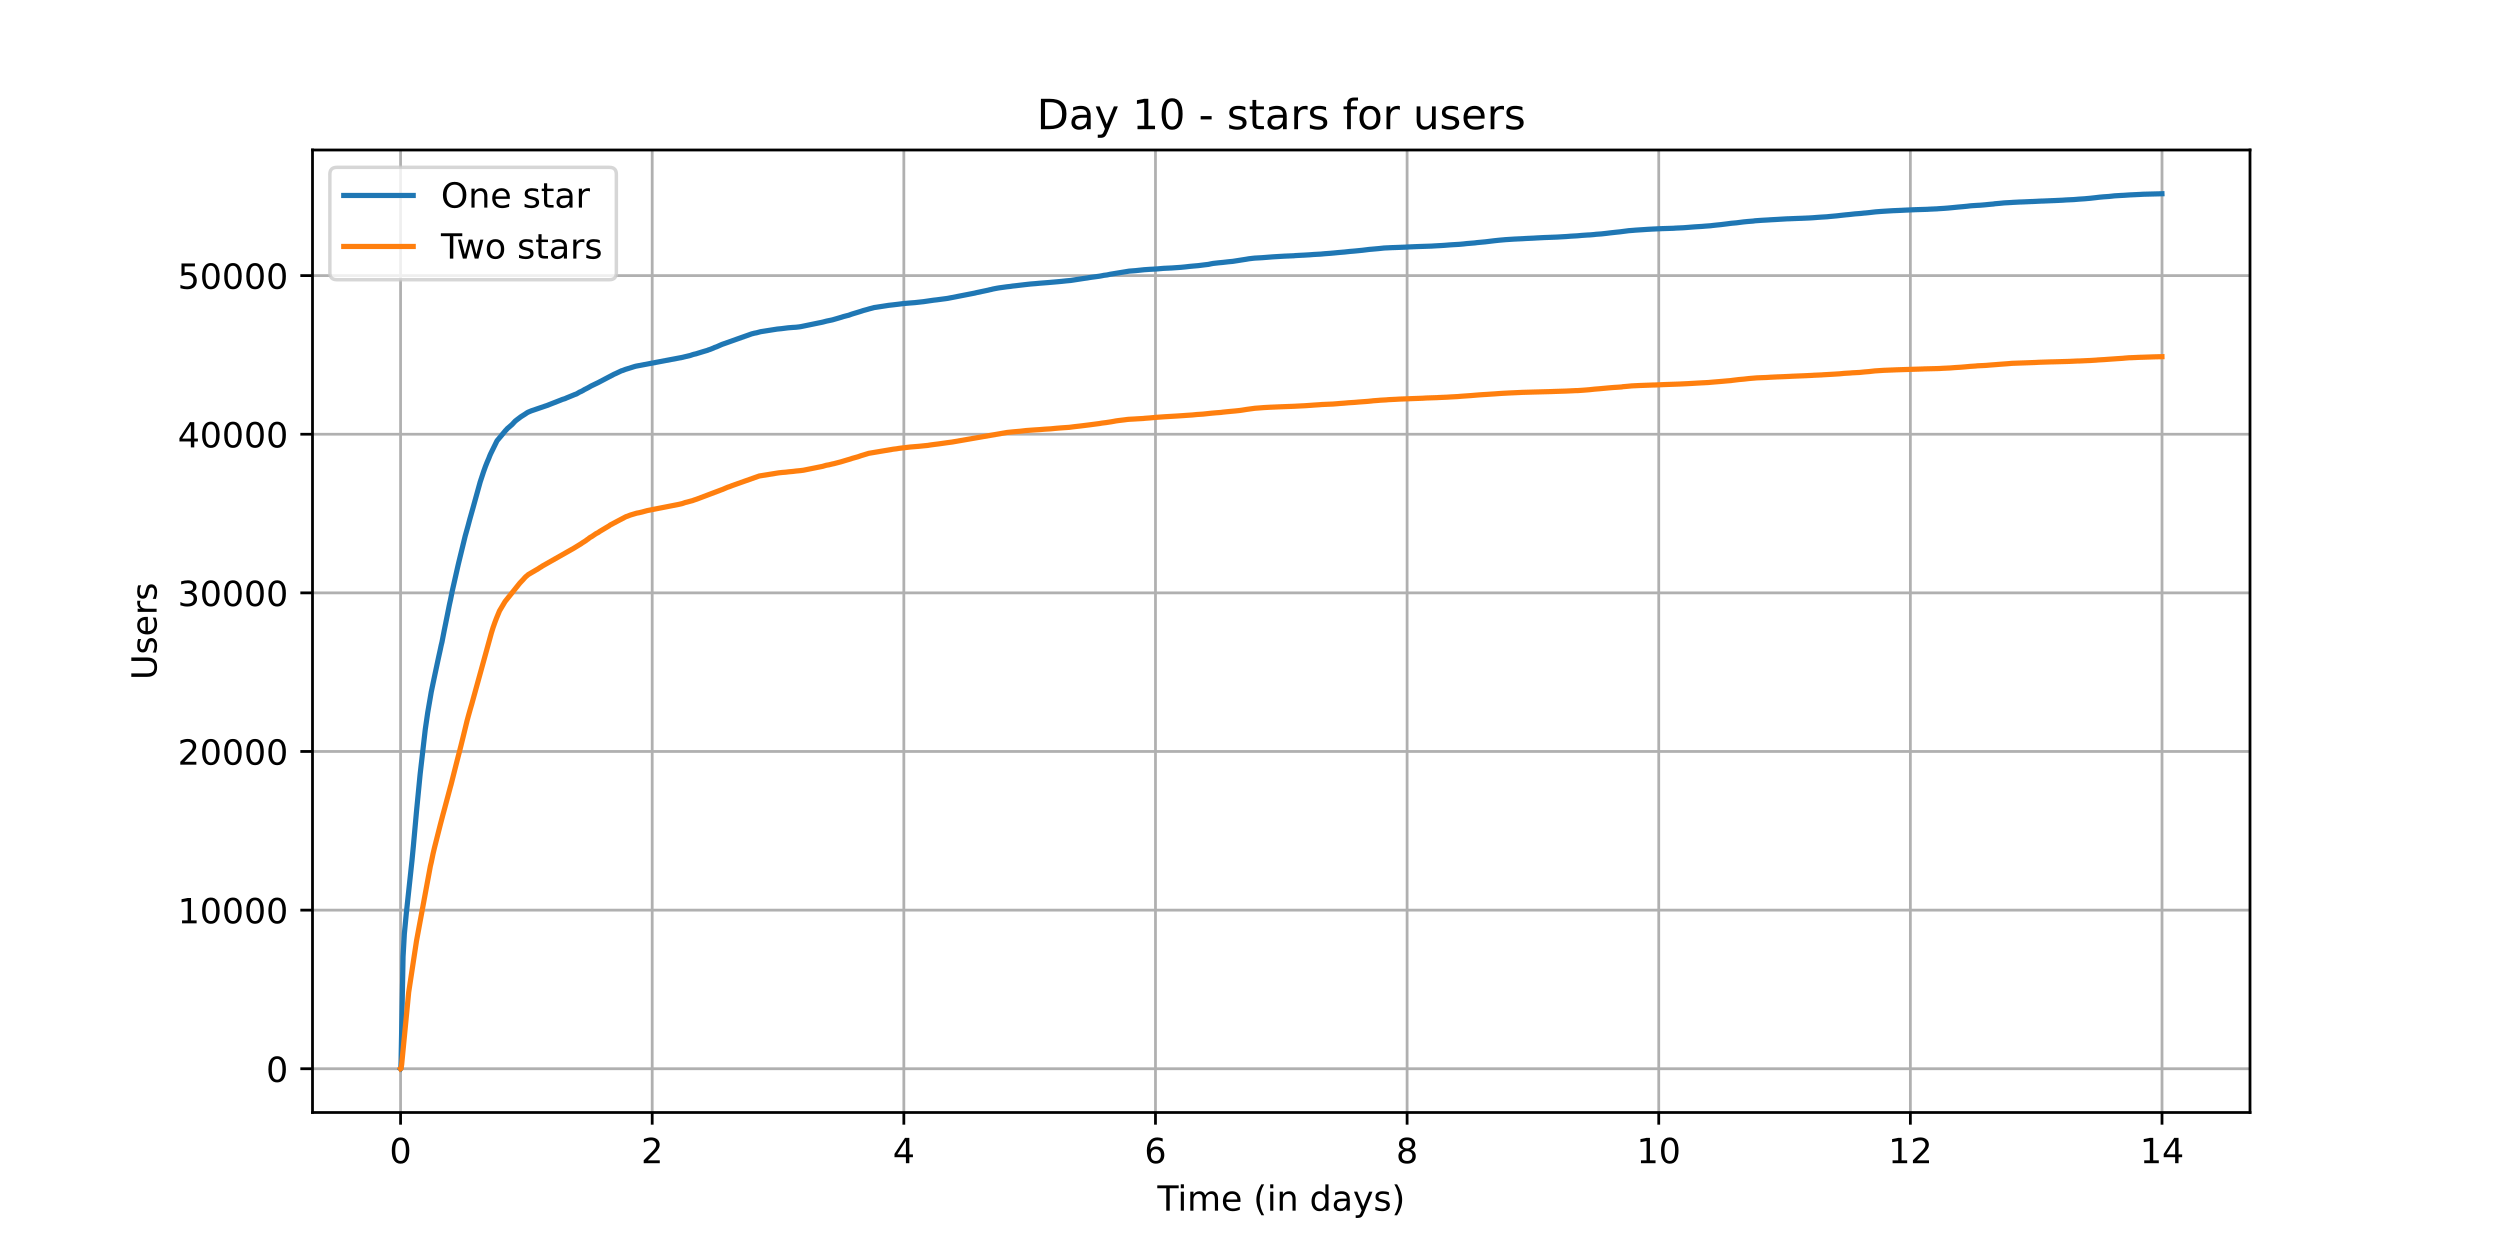 <?xml version="1.0" encoding="utf-8" standalone="no"?>
<!DOCTYPE svg PUBLIC "-//W3C//DTD SVG 1.1//EN"
  "http://www.w3.org/Graphics/SVG/1.1/DTD/svg11.dtd">
<!-- Created with matplotlib (https://matplotlib.org/) -->
<svg height="360pt" version="1.1" viewBox="0 0 720 360" width="720pt" xmlns="http://www.w3.org/2000/svg" xmlns:xlink="http://www.w3.org/1999/xlink">
 <defs>
  <style type="text/css">*{stroke-linecap:butt;stroke-linejoin:round;}</style>
 </defs>
 <g id="figure_1">
  <g id="patch_1">
   <path d="M 0 360 
L 720 360 
L 720 0 
L 0 0 
z
" style="fill:#ffffff;"/>
  </g>
  <g id="axes_1">
   <g id="patch_2">
    <path d="M 90 320.4 
L 648 320.4 
L 648 43.2 
L 90 43.2 
z
" style="fill:#ffffff;"/>
   </g>
   <g id="matplotlib.axis_1">
    <g id="xtick_1">
     <g id="line2d_1">
      <path clip-path="url(#p858221e140)" d="M 115.364 320.4 
L 115.364 43.2 
" style="fill:none;stroke:#b0b0b0;stroke-linecap:square;stroke-width:0.8;"/>
     </g>
     <g id="line2d_2">
      <defs>
       <path d="M 0 0 
L 0 3.5 
" id="m87ba53622d" style="stroke:#000000;stroke-width:0.8;"/>
      </defs>
      <g>
       <use style="stroke:#000000;stroke-width:0.8;" x="115.364" xlink:href="#m87ba53622d" y="320.4"/>
      </g>
     </g>
     <g id="text_1">
      <!-- 0 -->
      <g transform="translate(112.182 334.998)scale(0.1 -0.1)">
       <defs>
        <path d="M 31.781 66.406 
Q 24.172 66.406 20.328 58.906 
Q 16.5 51.422 16.5 36.375 
Q 16.5 21.391 20.328 13.891 
Q 24.172 6.391 31.781 6.391 
Q 39.453 6.391 43.281 13.891 
Q 47.125 21.391 47.125 36.375 
Q 47.125 51.422 43.281 58.906 
Q 39.453 66.406 31.781 66.406 
z
M 31.781 74.219 
Q 44.047 74.219 50.516 64.516 
Q 56.984 54.828 56.984 36.375 
Q 56.984 17.969 50.516 8.266 
Q 44.047 -1.422 31.781 -1.422 
Q 19.531 -1.422 13.062 8.266 
Q 6.594 17.969 6.594 36.375 
Q 6.594 54.828 13.062 64.516 
Q 19.531 74.219 31.781 74.219 
z
" id="DejaVuSans-48"/>
       </defs>
       <use xlink:href="#DejaVuSans-48"/>
      </g>
     </g>
    </g>
    <g id="xtick_2">
     <g id="line2d_3">
      <path clip-path="url(#p858221e140)" d="M 187.834 320.4 
L 187.834 43.2 
" style="fill:none;stroke:#b0b0b0;stroke-linecap:square;stroke-width:0.8;"/>
     </g>
     <g id="line2d_4">
      <g>
       <use style="stroke:#000000;stroke-width:0.8;" x="187.834" xlink:href="#m87ba53622d" y="320.4"/>
      </g>
     </g>
     <g id="text_2">
      <!-- 2 -->
      <g transform="translate(184.653 334.998)scale(0.1 -0.1)">
       <defs>
        <path d="M 19.188 8.297 
L 53.609 8.297 
L 53.609 0 
L 7.328 0 
L 7.328 8.297 
Q 12.938 14.109 22.625 23.891 
Q 32.328 33.688 34.812 36.531 
Q 39.547 41.844 41.422 45.531 
Q 43.312 49.219 43.312 52.781 
Q 43.312 58.594 39.234 62.25 
Q 35.156 65.922 28.609 65.922 
Q 23.969 65.922 18.812 64.312 
Q 13.672 62.703 7.812 59.422 
L 7.812 69.391 
Q 13.766 71.781 18.938 73 
Q 24.125 74.219 28.422 74.219 
Q 39.75 74.219 46.484 68.547 
Q 53.219 62.891 53.219 53.422 
Q 53.219 48.922 51.531 44.891 
Q 49.859 40.875 45.406 35.406 
Q 44.188 33.984 37.641 27.219 
Q 31.109 20.453 19.188 8.297 
z
" id="DejaVuSans-50"/>
       </defs>
       <use xlink:href="#DejaVuSans-50"/>
      </g>
     </g>
    </g>
    <g id="xtick_3">
     <g id="line2d_5">
      <path clip-path="url(#p858221e140)" d="M 260.305 320.4 
L 260.305 43.2 
" style="fill:none;stroke:#b0b0b0;stroke-linecap:square;stroke-width:0.8;"/>
     </g>
     <g id="line2d_6">
      <g>
       <use style="stroke:#000000;stroke-width:0.8;" x="260.305" xlink:href="#m87ba53622d" y="320.4"/>
      </g>
     </g>
     <g id="text_3">
      <!-- 4 -->
      <g transform="translate(257.124 334.998)scale(0.1 -0.1)">
       <defs>
        <path d="M 37.797 64.312 
L 12.891 25.391 
L 37.797 25.391 
z
M 35.203 72.906 
L 47.609 72.906 
L 47.609 25.391 
L 58.016 25.391 
L 58.016 17.188 
L 47.609 17.188 
L 47.609 0 
L 37.797 0 
L 37.797 17.188 
L 4.891 17.188 
L 4.891 26.703 
z
" id="DejaVuSans-52"/>
       </defs>
       <use xlink:href="#DejaVuSans-52"/>
      </g>
     </g>
    </g>
    <g id="xtick_4">
     <g id="line2d_7">
      <path clip-path="url(#p858221e140)" d="M 332.776 320.4 
L 332.776 43.2 
" style="fill:none;stroke:#b0b0b0;stroke-linecap:square;stroke-width:0.8;"/>
     </g>
     <g id="line2d_8">
      <g>
       <use style="stroke:#000000;stroke-width:0.8;" x="332.776" xlink:href="#m87ba53622d" y="320.4"/>
      </g>
     </g>
     <g id="text_4">
      <!-- 6 -->
      <g transform="translate(329.594 334.998)scale(0.1 -0.1)">
       <defs>
        <path d="M 33.016 40.375 
Q 26.375 40.375 22.484 35.828 
Q 18.609 31.297 18.609 23.391 
Q 18.609 15.531 22.484 10.953 
Q 26.375 6.391 33.016 6.391 
Q 39.656 6.391 43.531 10.953 
Q 47.406 15.531 47.406 23.391 
Q 47.406 31.297 43.531 35.828 
Q 39.656 40.375 33.016 40.375 
z
M 52.594 71.297 
L 52.594 62.312 
Q 48.875 64.062 45.094 64.984 
Q 41.312 65.922 37.594 65.922 
Q 27.828 65.922 22.672 59.328 
Q 17.531 52.734 16.797 39.406 
Q 19.672 43.656 24.016 45.922 
Q 28.375 48.188 33.594 48.188 
Q 44.578 48.188 50.953 41.516 
Q 57.328 34.859 57.328 23.391 
Q 57.328 12.156 50.688 5.359 
Q 44.047 -1.422 33.016 -1.422 
Q 20.359 -1.422 13.672 8.266 
Q 6.984 17.969 6.984 36.375 
Q 6.984 53.656 15.188 63.938 
Q 23.391 74.219 37.203 74.219 
Q 40.922 74.219 44.703 73.484 
Q 48.484 72.75 52.594 71.297 
z
" id="DejaVuSans-54"/>
       </defs>
       <use xlink:href="#DejaVuSans-54"/>
      </g>
     </g>
    </g>
    <g id="xtick_5">
     <g id="line2d_9">
      <path clip-path="url(#p858221e140)" d="M 405.246 320.4 
L 405.246 43.2 
" style="fill:none;stroke:#b0b0b0;stroke-linecap:square;stroke-width:0.8;"/>
     </g>
     <g id="line2d_10">
      <g>
       <use style="stroke:#000000;stroke-width:0.8;" x="405.246" xlink:href="#m87ba53622d" y="320.4"/>
      </g>
     </g>
     <g id="text_5">
      <!-- 8 -->
      <g transform="translate(402.065 334.998)scale(0.1 -0.1)">
       <defs>
        <path d="M 31.781 34.625 
Q 24.75 34.625 20.719 30.859 
Q 16.703 27.094 16.703 20.516 
Q 16.703 13.922 20.719 10.156 
Q 24.75 6.391 31.781 6.391 
Q 38.812 6.391 42.859 10.172 
Q 46.922 13.969 46.922 20.516 
Q 46.922 27.094 42.891 30.859 
Q 38.875 34.625 31.781 34.625 
z
M 21.922 38.812 
Q 15.578 40.375 12.031 44.719 
Q 8.5 49.078 8.5 55.328 
Q 8.5 64.062 14.719 69.141 
Q 20.953 74.219 31.781 74.219 
Q 42.672 74.219 48.875 69.141 
Q 55.078 64.062 55.078 55.328 
Q 55.078 49.078 51.531 44.719 
Q 48 40.375 41.703 38.812 
Q 48.828 37.156 52.797 32.312 
Q 56.781 27.484 56.781 20.516 
Q 56.781 9.906 50.312 4.234 
Q 43.844 -1.422 31.781 -1.422 
Q 19.734 -1.422 13.25 4.234 
Q 6.781 9.906 6.781 20.516 
Q 6.781 27.484 10.781 32.312 
Q 14.797 37.156 21.922 38.812 
z
M 18.312 54.391 
Q 18.312 48.734 21.844 45.562 
Q 25.391 42.391 31.781 42.391 
Q 38.141 42.391 41.719 45.562 
Q 45.312 48.734 45.312 54.391 
Q 45.312 60.062 41.719 63.234 
Q 38.141 66.406 31.781 66.406 
Q 25.391 66.406 21.844 63.234 
Q 18.312 60.062 18.312 54.391 
z
" id="DejaVuSans-56"/>
       </defs>
       <use xlink:href="#DejaVuSans-56"/>
      </g>
     </g>
    </g>
    <g id="xtick_6">
     <g id="line2d_11">
      <path clip-path="url(#p858221e140)" d="M 477.717 320.4 
L 477.717 43.2 
" style="fill:none;stroke:#b0b0b0;stroke-linecap:square;stroke-width:0.8;"/>
     </g>
     <g id="line2d_12">
      <g>
       <use style="stroke:#000000;stroke-width:0.8;" x="477.717" xlink:href="#m87ba53622d" y="320.4"/>
      </g>
     </g>
     <g id="text_6">
      <!-- 10 -->
      <g transform="translate(471.354 334.998)scale(0.1 -0.1)">
       <defs>
        <path d="M 12.406 8.297 
L 28.516 8.297 
L 28.516 63.922 
L 10.984 60.406 
L 10.984 69.391 
L 28.422 72.906 
L 38.281 72.906 
L 38.281 8.297 
L 54.391 8.297 
L 54.391 0 
L 12.406 0 
z
" id="DejaVuSans-49"/>
       </defs>
       <use xlink:href="#DejaVuSans-49"/>
       <use x="63.623" xlink:href="#DejaVuSans-48"/>
      </g>
     </g>
    </g>
    <g id="xtick_7">
     <g id="line2d_13">
      <path clip-path="url(#p858221e140)" d="M 550.188 320.4 
L 550.188 43.2 
" style="fill:none;stroke:#b0b0b0;stroke-linecap:square;stroke-width:0.8;"/>
     </g>
     <g id="line2d_14">
      <g>
       <use style="stroke:#000000;stroke-width:0.8;" x="550.188" xlink:href="#m87ba53622d" y="320.4"/>
      </g>
     </g>
     <g id="text_7">
      <!-- 12 -->
      <g transform="translate(543.825 334.998)scale(0.1 -0.1)">
       <use xlink:href="#DejaVuSans-49"/>
       <use x="63.623" xlink:href="#DejaVuSans-50"/>
      </g>
     </g>
    </g>
    <g id="xtick_8">
     <g id="line2d_15">
      <path clip-path="url(#p858221e140)" d="M 622.658 320.4 
L 622.658 43.2 
" style="fill:none;stroke:#b0b0b0;stroke-linecap:square;stroke-width:0.8;"/>
     </g>
     <g id="line2d_16">
      <g>
       <use style="stroke:#000000;stroke-width:0.8;" x="622.658" xlink:href="#m87ba53622d" y="320.4"/>
      </g>
     </g>
     <g id="text_8">
      <!-- 14 -->
      <g transform="translate(616.296 334.998)scale(0.1 -0.1)">
       <use xlink:href="#DejaVuSans-49"/>
       <use x="63.623" xlink:href="#DejaVuSans-52"/>
      </g>
     </g>
    </g>
    <g id="text_9">
     <!-- Time (in days) -->
     <g transform="translate(333.327 348.677)scale(0.1 -0.1)">
      <defs>
       <path d="M -0.297 72.906 
L 61.375 72.906 
L 61.375 64.594 
L 35.5 64.594 
L 35.5 0 
L 25.594 0 
L 25.594 64.594 
L -0.297 64.594 
z
" id="DejaVuSans-84"/>
       <path d="M 9.422 54.688 
L 18.406 54.688 
L 18.406 0 
L 9.422 0 
z
M 9.422 75.984 
L 18.406 75.984 
L 18.406 64.594 
L 9.422 64.594 
z
" id="DejaVuSans-105"/>
       <path d="M 52 44.188 
Q 55.375 50.25 60.062 53.125 
Q 64.75 56 71.094 56 
Q 79.641 56 84.281 50.016 
Q 88.922 44.047 88.922 33.016 
L 88.922 0 
L 79.891 0 
L 79.891 32.719 
Q 79.891 40.578 77.094 44.375 
Q 74.312 48.188 68.609 48.188 
Q 61.625 48.188 57.562 43.547 
Q 53.516 38.922 53.516 30.906 
L 53.516 0 
L 44.484 0 
L 44.484 32.719 
Q 44.484 40.625 41.703 44.406 
Q 38.922 48.188 33.109 48.188 
Q 26.219 48.188 22.156 43.531 
Q 18.109 38.875 18.109 30.906 
L 18.109 0 
L 9.078 0 
L 9.078 54.688 
L 18.109 54.688 
L 18.109 46.188 
Q 21.188 51.219 25.484 53.609 
Q 29.781 56 35.688 56 
Q 41.656 56 45.828 52.969 
Q 50 49.953 52 44.188 
z
" id="DejaVuSans-109"/>
       <path d="M 56.203 29.594 
L 56.203 25.203 
L 14.891 25.203 
Q 15.484 15.922 20.484 11.062 
Q 25.484 6.203 34.422 6.203 
Q 39.594 6.203 44.453 7.469 
Q 49.312 8.734 54.109 11.281 
L 54.109 2.781 
Q 49.266 0.734 44.188 -0.344 
Q 39.109 -1.422 33.891 -1.422 
Q 20.797 -1.422 13.156 6.188 
Q 5.516 13.812 5.516 26.812 
Q 5.516 40.234 12.766 48.109 
Q 20.016 56 32.328 56 
Q 43.359 56 49.781 48.891 
Q 56.203 41.797 56.203 29.594 
z
M 47.219 32.234 
Q 47.125 39.594 43.094 43.984 
Q 39.062 48.391 32.422 48.391 
Q 24.906 48.391 20.391 44.141 
Q 15.875 39.891 15.188 32.172 
z
" id="DejaVuSans-101"/>
       <path id="DejaVuSans-32"/>
       <path d="M 31 75.875 
Q 24.469 64.656 21.281 53.656 
Q 18.109 42.672 18.109 31.391 
Q 18.109 20.125 21.312 9.062 
Q 24.516 -2 31 -13.188 
L 23.188 -13.188 
Q 15.875 -1.703 12.234 9.375 
Q 8.594 20.453 8.594 31.391 
Q 8.594 42.281 12.203 53.312 
Q 15.828 64.359 23.188 75.875 
z
" id="DejaVuSans-40"/>
       <path d="M 54.891 33.016 
L 54.891 0 
L 45.906 0 
L 45.906 32.719 
Q 45.906 40.484 42.875 44.328 
Q 39.844 48.188 33.797 48.188 
Q 26.516 48.188 22.312 43.547 
Q 18.109 38.922 18.109 30.906 
L 18.109 0 
L 9.078 0 
L 9.078 54.688 
L 18.109 54.688 
L 18.109 46.188 
Q 21.344 51.125 25.703 53.562 
Q 30.078 56 35.797 56 
Q 45.219 56 50.047 50.172 
Q 54.891 44.344 54.891 33.016 
z
" id="DejaVuSans-110"/>
       <path d="M 45.406 46.391 
L 45.406 75.984 
L 54.391 75.984 
L 54.391 0 
L 45.406 0 
L 45.406 8.203 
Q 42.578 3.328 38.25 0.953 
Q 33.938 -1.422 27.875 -1.422 
Q 17.969 -1.422 11.734 6.484 
Q 5.516 14.406 5.516 27.297 
Q 5.516 40.188 11.734 48.094 
Q 17.969 56 27.875 56 
Q 33.938 56 38.25 53.625 
Q 42.578 51.266 45.406 46.391 
z
M 14.797 27.297 
Q 14.797 17.391 18.875 11.75 
Q 22.953 6.109 30.078 6.109 
Q 37.203 6.109 41.297 11.75 
Q 45.406 17.391 45.406 27.297 
Q 45.406 37.203 41.297 42.844 
Q 37.203 48.484 30.078 48.484 
Q 22.953 48.484 18.875 42.844 
Q 14.797 37.203 14.797 27.297 
z
" id="DejaVuSans-100"/>
       <path d="M 34.281 27.484 
Q 23.391 27.484 19.188 25 
Q 14.984 22.516 14.984 16.5 
Q 14.984 11.719 18.141 8.906 
Q 21.297 6.109 26.703 6.109 
Q 34.188 6.109 38.703 11.406 
Q 43.219 16.703 43.219 25.484 
L 43.219 27.484 
z
M 52.203 31.203 
L 52.203 0 
L 43.219 0 
L 43.219 8.297 
Q 40.141 3.328 35.547 0.953 
Q 30.953 -1.422 24.312 -1.422 
Q 15.922 -1.422 10.953 3.297 
Q 6 8.016 6 15.922 
Q 6 25.141 12.172 29.828 
Q 18.359 34.516 30.609 34.516 
L 43.219 34.516 
L 43.219 35.406 
Q 43.219 41.609 39.141 45 
Q 35.062 48.391 27.688 48.391 
Q 23 48.391 18.547 47.266 
Q 14.109 46.141 10.016 43.891 
L 10.016 52.203 
Q 14.938 54.109 19.578 55.047 
Q 24.219 56 28.609 56 
Q 40.484 56 46.344 49.844 
Q 52.203 43.703 52.203 31.203 
z
" id="DejaVuSans-97"/>
       <path d="M 32.172 -5.078 
Q 28.375 -14.844 24.75 -17.812 
Q 21.141 -20.797 15.094 -20.797 
L 7.906 -20.797 
L 7.906 -13.281 
L 13.188 -13.281 
Q 16.891 -13.281 18.938 -11.516 
Q 21 -9.766 23.484 -3.219 
L 25.094 0.875 
L 2.984 54.688 
L 12.5 54.688 
L 29.594 11.922 
L 46.688 54.688 
L 56.203 54.688 
z
" id="DejaVuSans-121"/>
       <path d="M 44.281 53.078 
L 44.281 44.578 
Q 40.484 46.531 36.375 47.5 
Q 32.281 48.484 27.875 48.484 
Q 21.188 48.484 17.844 46.438 
Q 14.5 44.391 14.5 40.281 
Q 14.5 37.156 16.891 35.375 
Q 19.281 33.594 26.516 31.984 
L 29.594 31.297 
Q 39.156 29.25 43.188 25.516 
Q 47.219 21.781 47.219 15.094 
Q 47.219 7.469 41.188 3.016 
Q 35.156 -1.422 24.609 -1.422 
Q 20.219 -1.422 15.453 -0.562 
Q 10.688 0.297 5.422 2 
L 5.422 11.281 
Q 10.406 8.688 15.234 7.391 
Q 20.062 6.109 24.812 6.109 
Q 31.156 6.109 34.562 8.281 
Q 37.984 10.453 37.984 14.406 
Q 37.984 18.062 35.516 20.016 
Q 33.062 21.969 24.703 23.781 
L 21.578 24.516 
Q 13.234 26.266 9.516 29.906 
Q 5.812 33.547 5.812 39.891 
Q 5.812 47.609 11.281 51.797 
Q 16.75 56 26.812 56 
Q 31.781 56 36.172 55.266 
Q 40.578 54.547 44.281 53.078 
z
" id="DejaVuSans-115"/>
       <path d="M 8.016 75.875 
L 15.828 75.875 
Q 23.141 64.359 26.781 53.312 
Q 30.422 42.281 30.422 31.391 
Q 30.422 20.453 26.781 9.375 
Q 23.141 -1.703 15.828 -13.188 
L 8.016 -13.188 
Q 14.5 -2 17.703 9.062 
Q 20.906 20.125 20.906 31.391 
Q 20.906 42.672 17.703 53.656 
Q 14.5 64.656 8.016 75.875 
z
" id="DejaVuSans-41"/>
      </defs>
      <use xlink:href="#DejaVuSans-84"/>
      <use x="57.959" xlink:href="#DejaVuSans-105"/>
      <use x="85.742" xlink:href="#DejaVuSans-109"/>
      <use x="183.154" xlink:href="#DejaVuSans-101"/>
      <use x="244.678" xlink:href="#DejaVuSans-32"/>
      <use x="276.465" xlink:href="#DejaVuSans-40"/>
      <use x="315.479" xlink:href="#DejaVuSans-105"/>
      <use x="343.262" xlink:href="#DejaVuSans-110"/>
      <use x="406.641" xlink:href="#DejaVuSans-32"/>
      <use x="438.428" xlink:href="#DejaVuSans-100"/>
      <use x="501.904" xlink:href="#DejaVuSans-97"/>
      <use x="563.184" xlink:href="#DejaVuSans-121"/>
      <use x="622.363" xlink:href="#DejaVuSans-115"/>
      <use x="674.463" xlink:href="#DejaVuSans-41"/>
     </g>
    </g>
   </g>
   <g id="matplotlib.axis_2">
    <g id="ytick_1">
     <g id="line2d_17">
      <path clip-path="url(#p858221e140)" d="M 90 307.8 
L 648 307.8 
" style="fill:none;stroke:#b0b0b0;stroke-linecap:square;stroke-width:0.8;"/>
     </g>
     <g id="line2d_18">
      <defs>
       <path d="M 0 0 
L -3.5 0 
" id="m581f733332" style="stroke:#000000;stroke-width:0.8;"/>
      </defs>
      <g>
       <use style="stroke:#000000;stroke-width:0.8;" x="90" xlink:href="#m581f733332" y="307.8"/>
      </g>
     </g>
     <g id="text_10">
      <!-- 0 -->
      <g transform="translate(76.638 311.599)scale(0.1 -0.1)">
       <use xlink:href="#DejaVuSans-48"/>
      </g>
     </g>
    </g>
    <g id="ytick_2">
     <g id="line2d_19">
      <path clip-path="url(#p858221e140)" d="M 90 262.115 
L 648 262.115 
" style="fill:none;stroke:#b0b0b0;stroke-linecap:square;stroke-width:0.8;"/>
     </g>
     <g id="line2d_20">
      <g>
       <use style="stroke:#000000;stroke-width:0.8;" x="90" xlink:href="#m581f733332" y="262.115"/>
      </g>
     </g>
     <g id="text_11">
      <!-- 10000 -->
      <g transform="translate(51.188 265.914)scale(0.1 -0.1)">
       <use xlink:href="#DejaVuSans-49"/>
       <use x="63.623" xlink:href="#DejaVuSans-48"/>
       <use x="127.246" xlink:href="#DejaVuSans-48"/>
       <use x="190.869" xlink:href="#DejaVuSans-48"/>
       <use x="254.492" xlink:href="#DejaVuSans-48"/>
      </g>
     </g>
    </g>
    <g id="ytick_3">
     <g id="line2d_21">
      <path clip-path="url(#p858221e140)" d="M 90 216.429 
L 648 216.429 
" style="fill:none;stroke:#b0b0b0;stroke-linecap:square;stroke-width:0.8;"/>
     </g>
     <g id="line2d_22">
      <g>
       <use style="stroke:#000000;stroke-width:0.8;" x="90" xlink:href="#m581f733332" y="216.429"/>
      </g>
     </g>
     <g id="text_12">
      <!-- 20000 -->
      <g transform="translate(51.188 220.229)scale(0.1 -0.1)">
       <use xlink:href="#DejaVuSans-50"/>
       <use x="63.623" xlink:href="#DejaVuSans-48"/>
       <use x="127.246" xlink:href="#DejaVuSans-48"/>
       <use x="190.869" xlink:href="#DejaVuSans-48"/>
       <use x="254.492" xlink:href="#DejaVuSans-48"/>
      </g>
     </g>
    </g>
    <g id="ytick_4">
     <g id="line2d_23">
      <path clip-path="url(#p858221e140)" d="M 90 170.744 
L 648 170.744 
" style="fill:none;stroke:#b0b0b0;stroke-linecap:square;stroke-width:0.8;"/>
     </g>
     <g id="line2d_24">
      <g>
       <use style="stroke:#000000;stroke-width:0.8;" x="90" xlink:href="#m581f733332" y="170.744"/>
      </g>
     </g>
     <g id="text_13">
      <!-- 30000 -->
      <g transform="translate(51.188 174.543)scale(0.1 -0.1)">
       <defs>
        <path d="M 40.578 39.312 
Q 47.656 37.797 51.625 33 
Q 55.609 28.219 55.609 21.188 
Q 55.609 10.406 48.188 4.484 
Q 40.766 -1.422 27.094 -1.422 
Q 22.516 -1.422 17.656 -0.516 
Q 12.797 0.391 7.625 2.203 
L 7.625 11.719 
Q 11.719 9.328 16.594 8.109 
Q 21.484 6.891 26.812 6.891 
Q 36.078 6.891 40.938 10.547 
Q 45.797 14.203 45.797 21.188 
Q 45.797 27.641 41.281 31.266 
Q 36.766 34.906 28.719 34.906 
L 20.219 34.906 
L 20.219 43.016 
L 29.109 43.016 
Q 36.375 43.016 40.234 45.922 
Q 44.094 48.828 44.094 54.297 
Q 44.094 59.906 40.109 62.906 
Q 36.141 65.922 28.719 65.922 
Q 24.656 65.922 20.016 65.031 
Q 15.375 64.156 9.812 62.312 
L 9.812 71.094 
Q 15.438 72.656 20.344 73.438 
Q 25.25 74.219 29.594 74.219 
Q 40.828 74.219 47.359 69.109 
Q 53.906 64.016 53.906 55.328 
Q 53.906 49.266 50.438 45.094 
Q 46.969 40.922 40.578 39.312 
z
" id="DejaVuSans-51"/>
       </defs>
       <use xlink:href="#DejaVuSans-51"/>
       <use x="63.623" xlink:href="#DejaVuSans-48"/>
       <use x="127.246" xlink:href="#DejaVuSans-48"/>
       <use x="190.869" xlink:href="#DejaVuSans-48"/>
       <use x="254.492" xlink:href="#DejaVuSans-48"/>
      </g>
     </g>
    </g>
    <g id="ytick_5">
     <g id="line2d_25">
      <path clip-path="url(#p858221e140)" d="M 90 125.059 
L 648 125.059 
" style="fill:none;stroke:#b0b0b0;stroke-linecap:square;stroke-width:0.8;"/>
     </g>
     <g id="line2d_26">
      <g>
       <use style="stroke:#000000;stroke-width:0.8;" x="90" xlink:href="#m581f733332" y="125.059"/>
      </g>
     </g>
     <g id="text_14">
      <!-- 40000 -->
      <g transform="translate(51.188 128.858)scale(0.1 -0.1)">
       <use xlink:href="#DejaVuSans-52"/>
       <use x="63.623" xlink:href="#DejaVuSans-48"/>
       <use x="127.246" xlink:href="#DejaVuSans-48"/>
       <use x="190.869" xlink:href="#DejaVuSans-48"/>
       <use x="254.492" xlink:href="#DejaVuSans-48"/>
      </g>
     </g>
    </g>
    <g id="ytick_6">
     <g id="line2d_27">
      <path clip-path="url(#p858221e140)" d="M 90 79.374 
L 648 79.374 
" style="fill:none;stroke:#b0b0b0;stroke-linecap:square;stroke-width:0.8;"/>
     </g>
     <g id="line2d_28">
      <g>
       <use style="stroke:#000000;stroke-width:0.8;" x="90" xlink:href="#m581f733332" y="79.374"/>
      </g>
     </g>
     <g id="text_15">
      <!-- 50000 -->
      <g transform="translate(51.188 83.173)scale(0.1 -0.1)">
       <defs>
        <path d="M 10.797 72.906 
L 49.516 72.906 
L 49.516 64.594 
L 19.828 64.594 
L 19.828 46.734 
Q 21.969 47.469 24.109 47.828 
Q 26.266 48.188 28.422 48.188 
Q 40.625 48.188 47.75 41.5 
Q 54.891 34.812 54.891 23.391 
Q 54.891 11.625 47.562 5.094 
Q 40.234 -1.422 26.906 -1.422 
Q 22.312 -1.422 17.547 -0.641 
Q 12.797 0.141 7.719 1.703 
L 7.719 11.625 
Q 12.109 9.234 16.797 8.062 
Q 21.484 6.891 26.703 6.891 
Q 35.156 6.891 40.078 11.328 
Q 45.016 15.766 45.016 23.391 
Q 45.016 31 40.078 35.438 
Q 35.156 39.891 26.703 39.891 
Q 22.75 39.891 18.812 39.016 
Q 14.891 38.141 10.797 36.281 
z
" id="DejaVuSans-53"/>
       </defs>
       <use xlink:href="#DejaVuSans-53"/>
       <use x="63.623" xlink:href="#DejaVuSans-48"/>
       <use x="127.246" xlink:href="#DejaVuSans-48"/>
       <use x="190.869" xlink:href="#DejaVuSans-48"/>
       <use x="254.492" xlink:href="#DejaVuSans-48"/>
      </g>
     </g>
    </g>
    <g id="text_16">
     <!-- Users -->
     <g transform="translate(45.108 195.801)rotate(-90)scale(0.1 -0.1)">
      <defs>
       <path d="M 8.688 72.906 
L 18.609 72.906 
L 18.609 28.609 
Q 18.609 16.891 22.844 11.734 
Q 27.094 6.594 36.625 6.594 
Q 46.094 6.594 50.344 11.734 
Q 54.594 16.891 54.594 28.609 
L 54.594 72.906 
L 64.5 72.906 
L 64.5 27.391 
Q 64.5 13.141 57.438 5.859 
Q 50.391 -1.422 36.625 -1.422 
Q 22.797 -1.422 15.734 5.859 
Q 8.688 13.141 8.688 27.391 
z
" id="DejaVuSans-85"/>
       <path d="M 41.109 46.297 
Q 39.594 47.172 37.812 47.578 
Q 36.031 48 33.891 48 
Q 26.266 48 22.188 43.047 
Q 18.109 38.094 18.109 28.812 
L 18.109 0 
L 9.078 0 
L 9.078 54.688 
L 18.109 54.688 
L 18.109 46.188 
Q 20.953 51.172 25.484 53.578 
Q 30.031 56 36.531 56 
Q 37.453 56 38.578 55.875 
Q 39.703 55.766 41.062 55.516 
z
" id="DejaVuSans-114"/>
      </defs>
      <use xlink:href="#DejaVuSans-85"/>
      <use x="73.193" xlink:href="#DejaVuSans-115"/>
      <use x="125.293" xlink:href="#DejaVuSans-101"/>
      <use x="186.816" xlink:href="#DejaVuSans-114"/>
      <use x="227.93" xlink:href="#DejaVuSans-115"/>
     </g>
    </g>
   </g>
   <g id="line2d_29">
    <path clip-path="url(#p858221e140)" d="M 115.364 307.8 
L 115.432 307.709 
L 115.507 305.662 
L 116.081 275.537 
L 116.456 268.931 
L 117.004 263.188 
L 118.652 247.834 
L 119.052 243.658 
L 119.977 233.434 
L 121.001 222.949 
L 122.483 210.029 
L 123.181 205.232 
L 124.204 199.265 
L 125.102 194.98 
L 126.299 189.365 
L 126.723 187.451 
L 127.072 185.807 
L 127.297 184.879 
L 127.92 181.663 
L 128.893 176.852 
L 129.445 174.075 
L 129.744 172.727 
L 130.268 170.123 
L 130.867 167.491 
L 131.815 163.288 
L 132.089 162.114 
L 133.985 154.339 
L 134.758 151.57 
L 135.283 149.596 
L 136.205 146.339 
L 138.277 138.86 
L 139.275 135.827 
L 139.824 134.296 
L 140.274 133.163 
L 140.798 131.939 
L 141.022 131.345 
L 141.297 130.71 
L 143.144 126.946 
L 145.615 123.972 
L 145.789 123.807 
L 146.114 123.428 
L 146.563 123.053 
L 147.486 122.245 
L 148.36 121.294 
L 148.883 120.883 
L 149.706 120.262 
L 149.981 120.052 
L 151.427 119.134 
L 151.577 119.01 
L 152.051 118.727 
L 153.024 118.32 
L 157.163 116.904 
L 157.488 116.799 
L 161.503 115.227 
L 161.926 115.049 
L 162.755 114.793 
L 163.079 114.638 
L 165.225 113.756 
L 165.449 113.66 
L 166.023 113.455 
L 166.945 112.916 
L 167.419 112.719 
L 167.793 112.514 
L 167.993 112.413 
L 168.267 112.221 
L 168.641 112.043 
L 169.389 111.655 
L 170.237 111.166 
L 172.132 110.257 
L 172.431 110.106 
L 172.706 109.96 
L 176.871 107.772 
L 177.32 107.58 
L 178.967 106.798 
L 179.341 106.693 
L 180.139 106.378 
L 180.488 106.273 
L 182.734 105.57 
L 183.133 105.46 
L 196.627 102.902 
L 196.851 102.838 
L 198.846 102.362 
L 199.495 102.134 
L 199.919 102.015 
L 200.417 101.91 
L 200.966 101.737 
L 202.762 101.188 
L 203.759 100.896 
L 204.058 100.759 
L 204.383 100.668 
L 204.657 100.567 
L 205.555 100.202 
L 205.754 100.092 
L 206.402 99.868 
L 207.624 99.324 
L 208.048 99.146 
L 208.373 99.037 
L 216.527 96.14 
L 216.951 96.044 
L 217.25 95.957 
L 217.848 95.852 
L 219.045 95.532 
L 223.858 94.77 
L 225.008 94.66 
L 226.978 94.409 
L 228.349 94.299 
L 229.222 94.249 
L 230.144 94.144 
L 230.693 94.057 
L 235.831 92.997 
L 236.504 92.864 
L 236.978 92.759 
L 238.05 92.476 
L 238.549 92.371 
L 239.247 92.229 
L 239.746 92.12 
L 241.393 91.64 
L 242.365 91.352 
L 242.938 91.165 
L 243.961 90.9 
L 244.41 90.795 
L 245.083 90.544 
L 245.407 90.434 
L 247.128 89.913 
L 248.051 89.63 
L 248.624 89.434 
L 249.821 89.109 
L 250.32 88.958 
L 251.392 88.68 
L 251.767 88.575 
L 252.29 88.502 
L 255.981 87.93 
L 256.978 87.821 
L 258.724 87.615 
L 259.572 87.506 
L 259.846 87.469 
L 260.943 87.359 
L 262.066 87.263 
L 263.487 87.154 
L 265.008 86.985 
L 266.006 86.875 
L 268.874 86.455 
L 269.846 86.345 
L 272.116 86.044 
L 272.917 85.934 
L 280.773 84.399 
L 281.222 84.28 
L 284.664 83.554 
L 284.963 83.467 
L 285.487 83.362 
L 285.936 83.243 
L 286.46 83.138 
L 287.084 83.019 
L 287.707 82.91 
L 290.028 82.59 
L 291 82.485 
L 291.574 82.389 
L 292.597 82.279 
L 294.317 82.074 
L 295.265 81.964 
L 296.787 81.795 
L 298.183 81.685 
L 299.455 81.566 
L 300.88 81.457 
L 301.955 81.37 
L 303.252 81.26 
L 304.474 81.151 
L 305.671 81.041 
L 307.192 80.877 
L 308.389 80.767 
L 312.404 80.15 
L 313.177 80.045 
L 313.526 79.977 
L 314.249 79.867 
L 316.594 79.552 
L 317.217 79.442 
L 317.941 79.291 
L 318.764 79.195 
L 318.963 79.154 
L 319.413 79.058 
L 319.662 78.999 
L 325.201 78.085 
L 326.647 77.976 
L 327.046 77.944 
L 328.069 77.834 
L 329.541 77.679 
L 331.137 77.569 
L 331.96 77.528 
L 333.63 77.418 
L 334.079 77.373 
L 335.177 77.281 
L 337.521 77.172 
L 338.543 77.098 
L 340.139 76.989 
L 341.511 76.852 
L 342.433 76.742 
L 343.68 76.623 
L 344.902 76.518 
L 345.177 76.491 
L 347.073 76.253 
L 348.02 76.144 
L 348.793 75.975 
L 349.392 75.865 
L 350.988 75.687 
L 352.161 75.577 
L 353.832 75.385 
L 355.005 75.276 
L 359.022 74.645 
L 359.596 74.54 
L 360.095 74.476 
L 360.993 74.371 
L 361.417 74.33 
L 363.437 74.22 
L 364.485 74.138 
L 365.857 74.028 
L 366.281 73.992 
L 367.228 73.932 
L 369.073 73.823 
L 369.996 73.768 
L 372.616 73.658 
L 373.066 73.608 
L 375.037 73.503 
L 375.386 73.489 
L 377.231 73.38 
L 378.303 73.293 
L 380.349 73.183 
L 381.596 73.064 
L 383.117 72.955 
L 384.364 72.841 
L 385.461 72.731 
L 385.86 72.699 
L 387.182 72.589 
L 388.703 72.42 
L 390.025 72.311 
L 391.322 72.183 
L 392.42 72.073 
L 394.316 71.836 
L 395.589 71.726 
L 395.989 71.689 
L 397.186 71.58 
L 398.632 71.424 
L 400.952 71.315 
L 401.675 71.292 
L 404.617 71.182 
L 405.54 71.127 
L 408.108 71.018 
L 408.881 70.99 
L 412.223 70.881 
L 413.145 70.821 
L 415.141 70.712 
L 416.064 70.652 
L 417.385 70.543 
L 418.358 70.479 
L 420.303 70.369 
L 421.5 70.259 
L 422.397 70.15 
L 423.495 70.063 
L 424.816 69.953 
L 425.365 69.871 
L 426.563 69.761 
L 427.736 69.652 
L 429.507 69.437 
L 430.405 69.327 
L 431.878 69.172 
L 433.125 69.062 
L 433.55 69.021 
L 435.246 68.912 
L 436.144 68.857 
L 438.488 68.747 
L 439.411 68.688 
L 441.755 68.578 
L 442.703 68.519 
L 444.872 68.409 
L 445.596 68.386 
L 448.438 68.277 
L 449.361 68.222 
L 451.257 68.112 
L 452.354 68.021 
L 454.324 67.911 
L 455.595 67.792 
L 457.191 67.683 
L 457.99 67.646 
L 459.162 67.541 
L 459.661 67.477 
L 461.182 67.368 
L 462.778 67.189 
L 463.651 67.08 
L 464.125 67.025 
L 465.097 66.92 
L 465.546 66.87 
L 466.594 66.764 
L 466.893 66.723 
L 469.062 66.44 
L 470.484 66.33 
L 470.908 66.289 
L 472.579 66.18 
L 472.953 66.157 
L 474.599 66.047 
L 475.471 65.997 
L 477.716 65.887 
L 478.538 65.851 
L 482.03 65.741 
L 482.453 65.7 
L 484.823 65.59 
L 485.845 65.513 
L 487.192 65.403 
L 488.214 65.325 
L 490.035 65.216 
L 491.132 65.124 
L 492.653 65.015 
L 493.127 64.951 
L 494.124 64.841 
L 494.548 64.795 
L 495.645 64.686 
L 497.541 64.448 
L 498.314 64.343 
L 498.788 64.288 
L 500.06 64.179 
L 502.155 63.909 
L 503.202 63.804 
L 503.602 63.772 
L 504.923 63.667 
L 505.447 63.585 
L 507.018 63.475 
L 507.417 63.448 
L 509.387 63.338 
L 509.786 63.306 
L 511.781 63.196 
L 512.728 63.137 
L 514.598 63.027 
L 515.322 63.005 
L 517.99 62.895 
L 518.688 62.877 
L 521.182 62.767 
L 522.082 62.712 
L 523.478 62.603 
L 524.451 62.534 
L 526.196 62.429 
L 526.645 62.379 
L 527.842 62.269 
L 529.089 62.155 
L 530.011 62.045 
L 531.507 61.881 
L 532.68 61.771 
L 534.226 61.597 
L 535.672 61.488 
L 535.922 61.47 
L 536.895 61.36 
L 537.269 61.337 
L 538.342 61.227 
L 540.089 61.022 
L 541.486 60.912 
L 542.433 60.848 
L 544.179 60.739 
L 545.102 60.684 
L 547.672 60.574 
L 548.519 60.528 
L 550.938 60.419 
L 551.711 60.387 
L 555.128 60.282 
L 555.527 60.25 
L 557.87 60.145 
L 558.294 60.108 
L 560.015 59.998 
L 561.087 59.912 
L 562.209 59.807 
L 562.633 59.765 
L 563.955 59.633 
L 565.226 59.523 
L 566.498 59.4 
L 567.346 59.295 
L 567.77 59.254 
L 569.491 59.144 
L 570.364 59.098 
L 571.636 58.989 
L 572.983 58.852 
L 574.156 58.751 
L 574.505 58.683 
L 575.802 58.573 
L 577.199 58.431 
L 579.22 58.322 
L 579.619 58.29 
L 581.714 58.18 
L 582.413 58.162 
L 584.882 58.052 
L 585.605 58.029 
L 587.699 57.92 
L 588.397 57.902 
L 590.966 57.792 
L 591.714 57.764 
L 594.033 57.655 
L 595.006 57.586 
L 597.226 57.481 
L 597.624 57.449 
L 598.767 57.353 
L 600.413 57.244 
L 600.836 57.203 
L 602.083 57.093 
L 603.754 56.901 
L 604.652 56.791 
L 605.849 56.686 
L 607.42 56.577 
L 609.016 56.398 
L 610.912 56.289 
L 611.735 56.248 
L 613.332 56.138 
L 614.13 56.102 
L 616.401 55.992 
L 617.274 55.942 
L 621.514 55.832 
L 622.212 55.814 
L 622.636 55.8 
L 622.636 55.8 
" style="fill:none;stroke:#1f77b4;stroke-linecap:square;stroke-width:1.5;"/>
   </g>
   <g id="line2d_30">
    <path clip-path="url(#p858221e140)" d="M 115.364 307.8 
L 115.507 307.713 
L 115.682 306.566 
L 117.703 285.766 
L 119.952 270.996 
L 123.954 249.405 
L 124.204 248.359 
L 124.728 245.832 
L 125.152 244.046 
L 126.798 237.541 
L 127.571 234.594 
L 128.069 232.771 
L 129.769 226.412 
L 129.894 225.996 
L 131.466 219.783 
L 132.338 216.393 
L 132.762 214.721 
L 133.511 211.696 
L 134.509 207.594 
L 134.933 206.036 
L 135.457 204.168 
L 135.856 202.811 
L 141.521 182.293 
L 141.997 180.758 
L 142.57 179.137 
L 142.97 178.086 
L 143.868 175.911 
L 145.465 173.234 
L 149.682 167.957 
L 150.704 166.875 
L 150.978 166.559 
L 151.253 166.253 
L 151.477 166.043 
L 152.15 165.472 
L 154.994 163.805 
L 155.567 163.421 
L 155.867 163.256 
L 156.241 162.996 
L 165.324 157.847 
L 165.574 157.692 
L 167.444 156.541 
L 167.693 156.349 
L 168.192 156.047 
L 168.716 155.705 
L 168.94 155.526 
L 169.189 155.348 
L 169.364 155.243 
L 169.813 154.873 
L 170.062 154.718 
L 170.386 154.549 
L 171.259 153.955 
L 171.633 153.699 
L 172.332 153.338 
L 172.656 153.091 
L 175.425 151.438 
L 175.749 151.195 
L 180.289 148.802 
L 180.638 148.696 
L 181.512 148.345 
L 183.382 147.783 
L 184.006 147.673 
L 184.854 147.477 
L 186.051 147.148 
L 186.475 147.034 
L 195.53 145.252 
L 196.402 145.051 
L 196.727 144.946 
L 197.35 144.722 
L 197.824 144.617 
L 199.071 144.274 
L 199.469 144.174 
L 199.869 144.018 
L 200.617 143.772 
L 207.824 141.049 
L 208.073 140.966 
L 209.146 140.501 
L 209.619 140.304 
L 210.168 140.13 
L 210.667 139.929 
L 210.941 139.82 
L 218.671 137.083 
L 224.26 136.179 
L 225.282 136.069 
L 226.305 135.991 
L 227.152 135.882 
L 228.399 135.768 
L 229.247 135.658 
L 230.493 135.539 
L 231.366 135.429 
L 236.554 134.379 
L 236.903 134.31 
L 237.8 134.045 
L 238.05 133.981 
L 238.698 133.876 
L 239.697 133.629 
L 240.22 133.524 
L 240.669 133.401 
L 242.165 133.013 
L 243.886 132.492 
L 244.884 132.204 
L 245.457 132.003 
L 245.856 131.893 
L 247.078 131.555 
L 247.677 131.345 
L 247.976 131.236 
L 249.821 130.678 
L 250.146 130.569 
L 257.278 129.362 
L 258.2 129.253 
L 258.799 129.148 
L 259.622 129.038 
L 261.243 128.851 
L 262.14 128.741 
L 263.238 128.65 
L 264.609 128.54 
L 266.056 128.389 
L 267.203 128.28 
L 267.502 128.229 
L 268.126 128.129 
L 268.4 128.092 
L 269.148 127.992 
L 269.422 127.96 
L 270.296 127.85 
L 272.892 127.48 
L 273.715 127.375 
L 274.214 127.311 
L 274.812 127.202 
L 290.052 124.547 
L 291.125 124.438 
L 292.447 124.31 
L 293.794 124.2 
L 295.49 123.999 
L 296.962 123.889 
L 297.934 123.821 
L 299.63 123.711 
L 300.805 123.611 
L 302.629 123.501 
L 304 123.364 
L 305.322 123.254 
L 306.344 123.181 
L 307.99 123.072 
L 308.489 123.003 
L 309.337 122.893 
L 310.883 122.72 
L 311.756 122.61 
L 313.726 122.363 
L 314.549 122.254 
L 316.694 121.971 
L 317.292 121.861 
L 317.791 121.797 
L 318.639 121.692 
L 319.188 121.605 
L 319.886 121.5 
L 320.485 121.395 
L 321.034 121.294 
L 321.284 121.24 
L 322.057 121.13 
L 323.828 120.915 
L 324.602 120.81 
L 325.026 120.764 
L 326.972 120.659 
L 327.346 120.632 
L 329.292 120.522 
L 329.74 120.468 
L 331.262 120.358 
L 331.686 120.312 
L 332.932 120.203 
L 333.93 120.129 
L 335.451 120.02 
L 336.324 119.97 
L 338.194 119.86 
L 339.116 119.805 
L 340.737 119.695 
L 341.76 119.622 
L 343.381 119.513 
L 344.727 119.376 
L 346.449 119.266 
L 347.996 119.097 
L 349.043 118.987 
L 350.215 118.882 
L 351.662 118.777 
L 352.161 118.704 
L 353.209 118.594 
L 354.481 118.471 
L 355.679 118.361 
L 357.101 118.211 
L 357.825 118.106 
L 358.398 118.01 
L 359.097 117.9 
L 361.417 117.58 
L 362.888 117.471 
L 363.986 117.384 
L 365.882 117.279 
L 366.231 117.265 
L 368.824 117.155 
L 369.173 117.142 
L 372.091 117.032 
L 372.866 117 
L 374.937 116.89 
L 375.785 116.849 
L 377.406 116.74 
L 378.428 116.662 
L 380.124 116.552 
L 380.548 116.507 
L 383.092 116.397 
L 383.865 116.365 
L 385.262 116.255 
L 385.686 116.214 
L 387.182 116.105 
L 388.379 115.995 
L 390.174 115.885 
L 391.397 115.776 
L 392.944 115.666 
L 393.967 115.588 
L 395.04 115.479 
L 395.514 115.419 
L 397.011 115.31 
L 397.461 115.264 
L 399.331 115.159 
L 399.78 115.109 
L 402.049 114.999 
L 402.971 114.944 
L 405.839 114.835 
L 406.612 114.803 
L 409.704 114.693 
L 410.702 114.624 
L 413.893 114.519 
L 414.292 114.492 
L 416.836 114.382 
L 417.809 114.318 
L 419.854 114.209 
L 421.026 114.108 
L 422.597 113.998 
L 423.595 113.93 
L 424.891 113.82 
L 425.988 113.729 
L 427.511 113.624 
L 427.86 113.61 
L 429.457 113.501 
L 430.356 113.446 
L 431.828 113.336 
L 432.751 113.277 
L 434.846 113.167 
L 435.644 113.135 
L 437.914 113.03 
L 438.288 113.007 
L 442.104 112.897 
L 442.802 112.879 
L 446.867 112.77 
L 447.64 112.738 
L 451.107 112.628 
L 451.481 112.61 
L 453.75 112.5 
L 454.424 112.486 
L 455.969 112.381 
L 456.369 112.349 
L 457.715 112.24 
L 459.262 112.071 
L 460.633 111.961 
L 461.905 111.842 
L 463.078 111.732 
L 463.476 111.696 
L 464.823 111.586 
L 465.696 111.536 
L 467.068 111.44 
L 467.317 111.376 
L 468.639 111.266 
L 469.96 111.134 
L 472.279 111.024 
L 473.028 110.997 
L 475.995 110.887 
L 476.668 110.874 
L 479.137 110.764 
L 479.885 110.737 
L 483.102 110.627 
L 483.85 110.599 
L 486.094 110.49 
L 486.992 110.44 
L 488.863 110.33 
L 489.761 110.28 
L 491.93 110.17 
L 493.102 110.065 
L 494.349 109.96 
L 494.747 109.928 
L 496.044 109.818 
L 497.291 109.704 
L 498.514 109.604 
L 498.838 109.553 
L 500.759 109.316 
L 502.031 109.206 
L 502.305 109.179 
L 503.202 109.074 
L 503.651 109.023 
L 504.923 108.914 
L 506.02 108.822 
L 508.838 108.713 
L 509.835 108.644 
L 512.055 108.535 
L 512.753 108.516 
L 515.272 108.407 
L 516.17 108.356 
L 518.863 108.247 
L 519.661 108.215 
L 522.007 108.105 
L 522.281 108.078 
L 524.676 107.973 
L 525.074 107.936 
L 527.069 107.826 
L 527.992 107.772 
L 529.762 107.662 
L 531.133 107.525 
L 532.979 107.42 
L 533.403 107.374 
L 535.573 107.264 
L 536.97 107.118 
L 538.318 107.009 
L 539.939 106.821 
L 541.635 106.712 
L 542.558 106.652 
L 545.327 106.543 
L 546.1 106.511 
L 549.492 106.401 
L 550.265 106.374 
L 553.706 106.269 
L 554.08 106.246 
L 558.494 106.136 
L 559.417 106.077 
L 561.735 105.967 
L 562.882 105.871 
L 564.678 105.761 
L 565.775 105.67 
L 566.972 105.56 
L 567.396 105.519 
L 568.993 105.414 
L 569.441 105.359 
L 571.661 105.254 
L 572.036 105.231 
L 573.283 105.122 
L 574.281 105.049 
L 575.652 104.939 
L 576.725 104.857 
L 578.247 104.747 
L 579.444 104.638 
L 582.562 104.528 
L 583.335 104.501 
L 586.278 104.391 
L 587.2 104.336 
L 590.592 104.226 
L 591.265 104.213 
L 595.255 104.103 
L 595.978 104.08 
L 598.269 103.971 
L 598.917 103.961 
L 601.236 103.852 
L 601.983 103.824 
L 603.729 103.715 
L 604.178 103.669 
L 606.073 103.559 
L 607.145 103.477 
L 608.767 103.368 
L 609.79 103.294 
L 611.411 103.189 
L 611.86 103.139 
L 613.207 103.029 
L 613.881 103.016 
L 616.276 102.906 
L 616.975 102.888 
L 620.217 102.778 
L 620.916 102.76 
L 622.636 102.723 
L 622.636 102.723 
" style="fill:none;stroke:#ff7f0e;stroke-linecap:square;stroke-width:1.5;"/>
   </g>
   <g id="patch_3">
    <path d="M 90 320.4 
L 90 43.2 
" style="fill:none;stroke:#000000;stroke-linecap:square;stroke-linejoin:miter;stroke-width:0.8;"/>
   </g>
   <g id="patch_4">
    <path d="M 648 320.4 
L 648 43.2 
" style="fill:none;stroke:#000000;stroke-linecap:square;stroke-linejoin:miter;stroke-width:0.8;"/>
   </g>
   <g id="patch_5">
    <path d="M 90 320.4 
L 648 320.4 
" style="fill:none;stroke:#000000;stroke-linecap:square;stroke-linejoin:miter;stroke-width:0.8;"/>
   </g>
   <g id="patch_6">
    <path d="M 90 43.2 
L 648 43.2 
" style="fill:none;stroke:#000000;stroke-linecap:square;stroke-linejoin:miter;stroke-width:0.8;"/>
   </g>
   <g id="text_17">
    <!-- Day 10 - stars for users -->
    <g transform="translate(298.609 37.2)scale(0.12 -0.12)">
     <defs>
      <path d="M 19.672 64.797 
L 19.672 8.109 
L 31.594 8.109 
Q 46.688 8.109 53.688 14.938 
Q 60.688 21.781 60.688 36.531 
Q 60.688 51.172 53.688 57.984 
Q 46.688 64.797 31.594 64.797 
z
M 9.812 72.906 
L 30.078 72.906 
Q 51.266 72.906 61.172 64.094 
Q 71.094 55.281 71.094 36.531 
Q 71.094 17.672 61.125 8.828 
Q 51.172 0 30.078 0 
L 9.812 0 
z
" id="DejaVuSans-68"/>
      <path d="M 4.891 31.391 
L 31.203 31.391 
L 31.203 23.391 
L 4.891 23.391 
z
" id="DejaVuSans-45"/>
      <path d="M 18.312 70.219 
L 18.312 54.688 
L 36.812 54.688 
L 36.812 47.703 
L 18.312 47.703 
L 18.312 18.016 
Q 18.312 11.328 20.141 9.422 
Q 21.969 7.516 27.594 7.516 
L 36.812 7.516 
L 36.812 0 
L 27.594 0 
Q 17.188 0 13.234 3.875 
Q 9.281 7.766 9.281 18.016 
L 9.281 47.703 
L 2.688 47.703 
L 2.688 54.688 
L 9.281 54.688 
L 9.281 70.219 
z
" id="DejaVuSans-116"/>
      <path d="M 37.109 75.984 
L 37.109 68.5 
L 28.516 68.5 
Q 23.688 68.5 21.797 66.547 
Q 19.922 64.594 19.922 59.516 
L 19.922 54.688 
L 34.719 54.688 
L 34.719 47.703 
L 19.922 47.703 
L 19.922 0 
L 10.891 0 
L 10.891 47.703 
L 2.297 47.703 
L 2.297 54.688 
L 10.891 54.688 
L 10.891 58.5 
Q 10.891 67.625 15.141 71.797 
Q 19.391 75.984 28.609 75.984 
z
" id="DejaVuSans-102"/>
      <path d="M 30.609 48.391 
Q 23.391 48.391 19.188 42.75 
Q 14.984 37.109 14.984 27.297 
Q 14.984 17.484 19.156 11.844 
Q 23.344 6.203 30.609 6.203 
Q 37.797 6.203 41.984 11.859 
Q 46.188 17.531 46.188 27.297 
Q 46.188 37.016 41.984 42.703 
Q 37.797 48.391 30.609 48.391 
z
M 30.609 56 
Q 42.328 56 49.016 48.375 
Q 55.719 40.766 55.719 27.297 
Q 55.719 13.875 49.016 6.219 
Q 42.328 -1.422 30.609 -1.422 
Q 18.844 -1.422 12.172 6.219 
Q 5.516 13.875 5.516 27.297 
Q 5.516 40.766 12.172 48.375 
Q 18.844 56 30.609 56 
z
" id="DejaVuSans-111"/>
      <path d="M 8.5 21.578 
L 8.5 54.688 
L 17.484 54.688 
L 17.484 21.922 
Q 17.484 14.156 20.5 10.266 
Q 23.531 6.391 29.594 6.391 
Q 36.859 6.391 41.078 11.031 
Q 45.312 15.672 45.312 23.688 
L 45.312 54.688 
L 54.297 54.688 
L 54.297 0 
L 45.312 0 
L 45.312 8.406 
Q 42.047 3.422 37.719 1 
Q 33.406 -1.422 27.688 -1.422 
Q 18.266 -1.422 13.375 4.438 
Q 8.5 10.297 8.5 21.578 
z
M 31.109 56 
z
" id="DejaVuSans-117"/>
     </defs>
     <use xlink:href="#DejaVuSans-68"/>
     <use x="77.002" xlink:href="#DejaVuSans-97"/>
     <use x="138.281" xlink:href="#DejaVuSans-121"/>
     <use x="197.461" xlink:href="#DejaVuSans-32"/>
     <use x="229.248" xlink:href="#DejaVuSans-49"/>
     <use x="292.871" xlink:href="#DejaVuSans-48"/>
     <use x="356.494" xlink:href="#DejaVuSans-32"/>
     <use x="388.281" xlink:href="#DejaVuSans-45"/>
     <use x="424.365" xlink:href="#DejaVuSans-32"/>
     <use x="456.152" xlink:href="#DejaVuSans-115"/>
     <use x="508.252" xlink:href="#DejaVuSans-116"/>
     <use x="547.461" xlink:href="#DejaVuSans-97"/>
     <use x="608.74" xlink:href="#DejaVuSans-114"/>
     <use x="649.854" xlink:href="#DejaVuSans-115"/>
     <use x="701.953" xlink:href="#DejaVuSans-32"/>
     <use x="733.74" xlink:href="#DejaVuSans-102"/>
     <use x="768.945" xlink:href="#DejaVuSans-111"/>
     <use x="830.127" xlink:href="#DejaVuSans-114"/>
     <use x="871.24" xlink:href="#DejaVuSans-32"/>
     <use x="903.027" xlink:href="#DejaVuSans-117"/>
     <use x="966.406" xlink:href="#DejaVuSans-115"/>
     <use x="1018.506" xlink:href="#DejaVuSans-101"/>
     <use x="1080.029" xlink:href="#DejaVuSans-114"/>
     <use x="1121.143" xlink:href="#DejaVuSans-115"/>
    </g>
   </g>
   <g id="legend_1">
    <g id="patch_7">
     <path d="M 97 80.556 
L 175.511 80.556 
Q 177.511 80.556 177.511 78.556 
L 177.511 50.2 
Q 177.511 48.2 175.511 48.2 
L 97 48.2 
Q 95 48.2 95 50.2 
L 95 78.556 
Q 95 80.556 97 80.556 
z
" style="fill:#ffffff;opacity:0.8;stroke:#cccccc;stroke-linejoin:miter;"/>
    </g>
    <g id="line2d_31">
     <path d="M 99 56.298 
L 119 56.298 
" style="fill:none;stroke:#1f77b4;stroke-linecap:square;stroke-width:1.5;"/>
    </g>
    <g id="line2d_32"/>
    <g id="text_18">
     <!-- One star -->
     <g transform="translate(127 59.798)scale(0.1 -0.1)">
      <defs>
       <path d="M 39.406 66.219 
Q 28.656 66.219 22.328 58.203 
Q 16.016 50.203 16.016 36.375 
Q 16.016 22.609 22.328 14.594 
Q 28.656 6.594 39.406 6.594 
Q 50.141 6.594 56.422 14.594 
Q 62.703 22.609 62.703 36.375 
Q 62.703 50.203 56.422 58.203 
Q 50.141 66.219 39.406 66.219 
z
M 39.406 74.219 
Q 54.734 74.219 63.906 63.938 
Q 73.094 53.656 73.094 36.375 
Q 73.094 19.141 63.906 8.859 
Q 54.734 -1.422 39.406 -1.422 
Q 24.031 -1.422 14.812 8.828 
Q 5.609 19.094 5.609 36.375 
Q 5.609 53.656 14.812 63.938 
Q 24.031 74.219 39.406 74.219 
z
" id="DejaVuSans-79"/>
      </defs>
      <use xlink:href="#DejaVuSans-79"/>
      <use x="78.711" xlink:href="#DejaVuSans-110"/>
      <use x="142.09" xlink:href="#DejaVuSans-101"/>
      <use x="203.613" xlink:href="#DejaVuSans-32"/>
      <use x="235.4" xlink:href="#DejaVuSans-115"/>
      <use x="287.5" xlink:href="#DejaVuSans-116"/>
      <use x="326.709" xlink:href="#DejaVuSans-97"/>
      <use x="387.988" xlink:href="#DejaVuSans-114"/>
     </g>
    </g>
    <g id="line2d_33">
     <path d="M 99 70.977 
L 119 70.977 
" style="fill:none;stroke:#ff7f0e;stroke-linecap:square;stroke-width:1.5;"/>
    </g>
    <g id="line2d_34"/>
    <g id="text_19">
     <!-- Two stars -->
     <g transform="translate(127 74.477)scale(0.1 -0.1)">
      <defs>
       <path d="M 4.203 54.688 
L 13.188 54.688 
L 24.422 12.016 
L 35.594 54.688 
L 46.188 54.688 
L 57.422 12.016 
L 68.609 54.688 
L 77.594 54.688 
L 63.281 0 
L 52.688 0 
L 40.922 44.828 
L 29.109 0 
L 18.5 0 
z
" id="DejaVuSans-119"/>
      </defs>
      <use xlink:href="#DejaVuSans-84"/>
      <use x="44.584" xlink:href="#DejaVuSans-119"/>
      <use x="126.371" xlink:href="#DejaVuSans-111"/>
      <use x="187.553" xlink:href="#DejaVuSans-32"/>
      <use x="219.34" xlink:href="#DejaVuSans-115"/>
      <use x="271.439" xlink:href="#DejaVuSans-116"/>
      <use x="310.648" xlink:href="#DejaVuSans-97"/>
      <use x="371.928" xlink:href="#DejaVuSans-114"/>
      <use x="413.041" xlink:href="#DejaVuSans-115"/>
     </g>
    </g>
   </g>
  </g>
 </g>
 <defs>
  <clipPath id="p858221e140">
   <rect height="277.2" width="558" x="90" y="43.2"/>
  </clipPath>
 </defs>
</svg>
